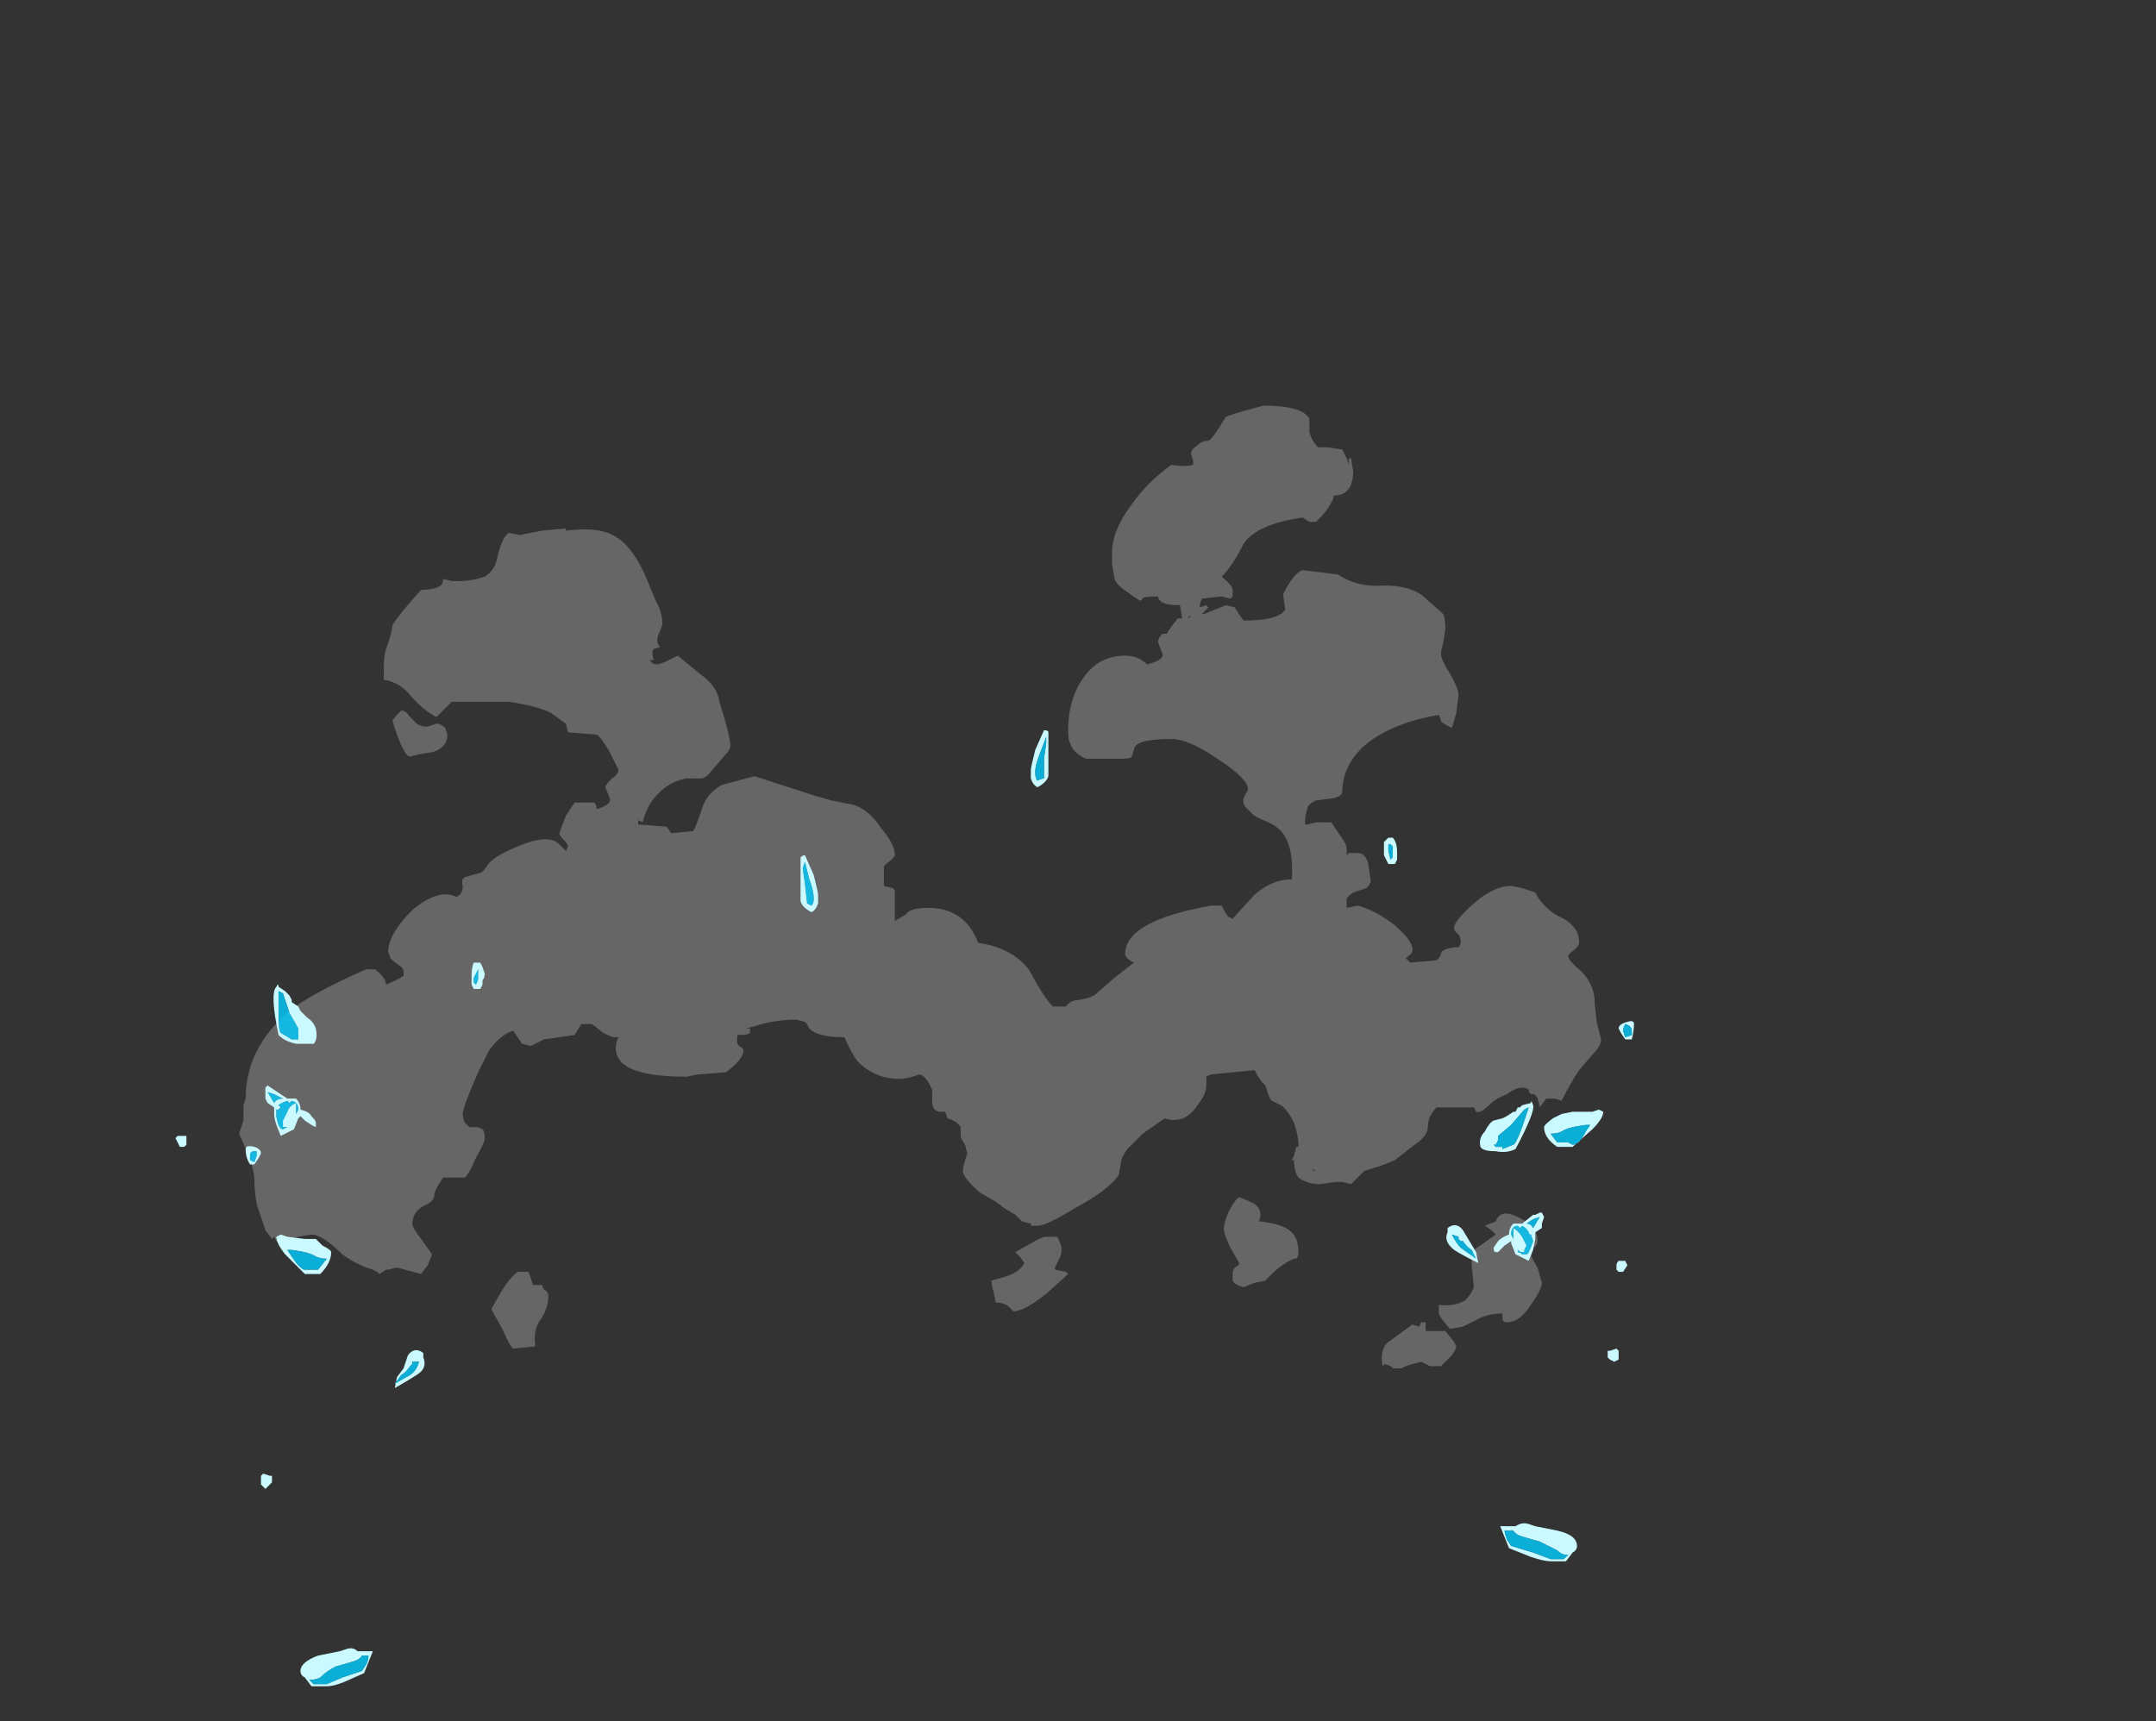 <?xml version="1.0" encoding="UTF-8" standalone="no"?>
<svg xmlns:ffdec="https://www.free-decompiler.com/flash" xmlns:xlink="http://www.w3.org/1999/xlink" ffdec:objectType="frame" height="274.75px" width="344.05px" xmlns="http://www.w3.org/2000/svg">
  <rect width="100%" height="100%" fill="#333333" stroke="none"/>
  <g transform="matrix(1.0, 0.0, 0.0, 1.0, 144.55, 289.1)">
    <use ffdec:characterId="66" height="21.95" transform="matrix(7.0, 0.0, 0.0, 7.0, -106.4, -224.35)" width="31.05" xlink:href="#shape0"/>
    <use ffdec:characterId="67" height="21.8" transform="matrix(7.0, 0.0, 0.0, 7.0, -116.55, -172.55)" width="33.25" xlink:href="#shape1"/>
  </g>
  <defs>
    <g id="shape0" transform="matrix(1.0, 0.0, 0.0, 1.0, 15.2, 32.05)">
      <path d="M4.7 -28.7 Q4.7 -29.2 5.15 -29.8 5.5 -30.3 6.05 -30.7 6.35 -30.65 6.55 -30.7 L6.55 -30.8 6.5 -30.95 Q6.5 -31.05 6.65 -31.15 6.75 -31.25 6.9 -31.25 7.0 -31.3 7.3 -31.8 L7.6 -31.9 8.15 -32.05 Q9.05 -32.05 9.2 -31.75 L9.2 -31.45 Q9.25 -31.25 9.4 -31.1 L9.6 -31.1 9.95 -31.05 10.05 -30.85 10.1 -30.7 10.1 -30.85 10.15 -30.85 10.2 -30.55 Q10.2 -30.4 10.15 -30.25 10.05 -30.0 9.75 -30.0 L9.75 -29.95 Q9.7 -29.8 9.5 -29.55 L9.35 -29.4 9.2 -29.4 9.05 -29.5 Q8.0 -29.35 7.7 -28.9 7.45 -28.4 7.2 -28.15 7.45 -27.95 7.45 -27.85 L7.45 -27.7 7.4 -27.65 7.2 -27.7 6.75 -27.65 Q6.7 -27.55 6.7 -27.45 L6.85 -27.5 6.9 -27.45 6.75 -27.3 6.8 -27.3 7.3 -27.5 7.5 -27.45 Q7.55 -27.35 7.7 -27.15 8.5 -27.15 8.65 -27.4 L8.6 -27.75 Q8.85 -28.25 9.05 -28.3 L9.85 -28.2 Q10.3 -27.9 10.9 -27.95 11.5 -27.95 11.8 -27.7 L12.25 -27.3 Q12.3 -27.2 12.3 -26.95 L12.25 -26.65 Q12.2 -26.45 12.2 -26.4 12.2 -26.25 12.4 -25.95 12.6 -25.6 12.6 -25.45 L12.55 -25.05 12.45 -24.7 Q12.25 -24.8 12.2 -24.85 12.2 -24.9 12.15 -25.0 11.0 -24.8 10.4 -24.25 9.95 -23.8 9.95 -23.25 9.95 -23.15 9.75 -23.1 L9.35 -23.05 Q9.15 -22.95 9.15 -22.85 9.1 -22.7 9.1 -22.55 L9.1 -22.5 9.15 -22.5 9.35 -22.55 9.7 -22.55 9.9 -22.25 Q10.05 -22.05 10.05 -21.95 L10.05 -21.8 10.1 -21.85 10.3 -21.85 Q10.5 -21.85 10.55 -21.55 L10.6 -21.2 10.55 -21.1 10.5 -21.05 10.2 -20.95 Q10.05 -20.85 10.05 -20.8 L10.05 -20.6 10.3 -20.65 Q10.7 -20.55 11.15 -20.2 11.55 -19.85 11.55 -19.65 11.55 -19.55 11.45 -19.5 L11.4 -19.45 11.5 -19.35 12.05 -19.4 Q12.15 -19.4 12.2 -19.55 12.2 -19.65 12.5 -19.7 L12.6 -19.7 Q12.65 -19.75 12.65 -19.85 12.65 -19.9 12.6 -20.0 12.5 -20.05 12.5 -20.15 12.5 -20.3 12.95 -20.7 13.4 -21.1 13.8 -21.1 L14.05 -21.05 14.35 -20.95 Q14.55 -20.55 15.0 -20.35 15.35 -20.15 15.35 -19.8 15.35 -19.75 15.25 -19.65 15.1 -19.55 15.1 -19.5 15.1 -19.4 15.4 -19.15 15.65 -18.9 15.7 -18.55 15.7 -18.4 15.75 -18.0 L15.85 -17.6 Q15.85 -17.45 15.65 -17.25 L15.35 -16.9 Q15.15 -16.6 14.95 -16.2 L14.8 -16.25 14.6 -16.25 14.45 -16.05 Q14.4 -16.4 14.25 -16.35 14.2 -16.4 14.2 -16.45 14.15 -16.5 14.05 -16.5 13.9 -16.5 13.7 -16.35 13.45 -16.25 13.35 -16.15 13.1 -15.9 13.0 -15.95 L12.95 -16.05 12.1 -16.05 Q11.9 -15.85 11.9 -15.6 11.9 -15.4 11.6 -15.2 L11.15 -14.85 Q10.95 -14.75 10.45 -14.6 L10.15 -14.3 9.95 -14.35 9.8 -14.35 9.45 -14.3 Q9.15 -14.3 8.95 -14.45 8.85 -14.6 8.85 -14.85 L8.8 -14.85 8.85 -14.95 8.9 -15.15 8.95 -15.15 8.95 -15.2 Q8.95 -15.4 8.85 -15.7 8.7 -16.0 8.55 -16.1 L8.35 -16.2 Q8.3 -16.2 8.2 -16.55 L8.1 -16.65 Q8.0 -16.8 7.95 -16.9 L6.95 -16.8 6.85 -16.75 6.85 -16.55 Q6.85 -16.35 6.65 -16.1 6.35 -15.65 5.9 -15.8 L5.4 -15.45 5.05 -15.1 Q4.9 -14.9 4.9 -14.75 L4.85 -14.5 Q4.6 -14.15 3.85 -13.75 3.2 -13.35 3.0 -13.35 L2.85 -13.35 2.85 -13.4 2.65 -13.45 2.5 -13.6 2.25 -13.75 2.05 -13.9 1.7 -14.1 Q1.3 -14.45 1.3 -14.6 1.3 -14.7 1.4 -15.0 L1.35 -15.2 Q1.25 -15.35 1.25 -15.4 L1.25 -15.6 Q1.15 -15.75 0.95 -15.8 L0.9 -15.95 0.8 -15.95 Q0.6 -15.95 0.6 -16.2 L0.6 -16.45 Q0.45 -16.8 0.3 -16.8 0.05 -16.7 -0.15 -16.7 -0.7 -16.7 -1.1 -17.1 -1.25 -17.3 -1.4 -17.65 -1.85 -17.65 -2.05 -17.75 -2.2 -17.8 -2.25 -17.95 L-2.3 -18.0 -2.5 -18.05 Q-3.0 -18.05 -3.45 -17.9 L-3.65 -17.85 -3.55 -17.85 -3.55 -17.75 Q-3.6 -17.7 -3.8 -17.7 -3.85 -17.75 -3.85 -17.55 -3.85 -17.5 -3.8 -17.45 -3.7 -17.4 -3.7 -17.35 -3.7 -17.15 -4.1 -16.85 L-4.75 -16.8 -5.0 -16.75 Q-6.2 -16.75 -6.5 -17.1 -6.7 -17.35 -6.55 -17.65 L-6.65 -17.65 Q-6.7 -17.65 -6.9 -17.75 L-7.15 -17.95 -7.4 -17.95 -7.55 -17.7 -8.25 -17.6 -8.55 -17.45 -8.75 -17.5 -8.95 -17.8 Q-9.25 -17.7 -9.5 -17.35 L-9.75 -16.85 Q-10.1 -16.05 -10.1 -15.9 -10.1 -15.8 -10.05 -15.7 L-9.95 -15.6 -9.75 -15.6 -9.65 -15.55 Q-9.6 -15.5 -9.6 -15.35 -9.6 -15.25 -9.8 -14.9 -9.95 -14.55 -10.05 -14.45 L-10.55 -14.45 Q-10.75 -14.15 -10.75 -14.05 -10.75 -13.9 -11.0 -13.8 -11.25 -13.65 -11.25 -13.4 -11.25 -13.3 -11.05 -13.05 L-10.8 -12.7 -10.9 -12.45 -11.05 -12.25 -11.6 -12.4 -11.8 -12.35 -11.85 -12.35 -12.0 -12.25 -12.05 -12.3 -12.15 -12.35 Q-12.5 -12.45 -12.85 -12.7 -13.3 -13.15 -13.55 -13.15 L-13.85 -13.1 Q-14.05 -13.05 -14.1 -13.0 L-14.35 -13.0 -14.4 -13.1 -14.45 -13.05 -14.6 -13.25 -14.8 -13.85 Q-14.85 -14.15 -14.85 -14.4 -14.85 -14.6 -15.0 -15.0 L-15.2 -15.45 -15.1 -15.75 -15.1 -16.1 -15.05 -16.25 Q-15.05 -17.4 -14.05 -18.25 -13.55 -18.65 -12.3 -19.2 L-12.1 -19.2 Q-11.85 -19.0 -11.85 -18.85 -11.6 -18.95 -11.45 -19.05 L-11.45 -19.15 Q-11.45 -19.2 -11.5 -19.25 L-11.7 -19.4 -11.75 -19.45 -11.8 -19.6 Q-11.8 -20.0 -11.25 -20.55 -10.65 -21.05 -10.25 -20.85 -10.1 -20.9 -10.1 -21.1 -10.15 -21.25 -10.05 -21.3 L-9.7 -21.4 Q-9.65 -21.4 -9.55 -21.55 -9.45 -21.75 -8.85 -22.0 -8.15 -22.3 -7.9 -22.05 L-7.75 -21.9 -7.7 -22.0 Q-7.7 -22.05 -7.8 -22.15 -7.9 -22.25 -7.9 -22.3 L-7.75 -22.7 -7.55 -23.0 -7.1 -23.0 Q-7.05 -22.95 -7.05 -22.85 -6.7 -22.95 -6.75 -23.1 L-6.85 -23.35 Q-6.85 -23.4 -6.7 -23.55 -6.55 -23.65 -6.55 -23.75 L-6.75 -24.15 Q-6.95 -24.5 -7.05 -24.55 L-7.7 -24.6 -7.75 -24.8 -8.1 -25.05 Q-8.4 -25.2 -9.05 -25.3 L-10.35 -25.3 -10.7 -24.95 Q-11.0 -25.1 -11.3 -25.45 -11.55 -25.75 -11.9 -25.8 L-11.9 -26.1 Q-11.9 -26.35 -11.85 -26.5 -11.75 -26.75 -11.7 -27.05 -11.55 -27.3 -11.05 -27.85 -10.75 -27.85 -10.6 -27.95 -10.55 -28.0 -10.55 -28.1 L-10.35 -28.05 -10.2 -28.05 Q-9.9 -28.05 -9.6 -28.15 -9.35 -28.3 -9.3 -28.65 -9.2 -29.05 -9.05 -29.15 L-8.8 -29.1 -8.3 -29.2 -7.75 -29.25 -7.75 -29.2 Q-6.95 -29.3 -6.6 -29.05 -6.25 -28.85 -5.95 -28.2 L-5.7 -27.6 Q-5.55 -27.35 -5.55 -27.05 L-5.65 -26.8 Q-5.7 -26.65 -5.6 -26.55 L-5.75 -26.5 Q-5.8 -26.45 -5.75 -26.25 L-5.85 -26.25 Q-5.75 -26.15 -5.7 -26.15 -5.6 -26.15 -5.4 -26.25 L-5.2 -26.35 -4.65 -25.9 Q-4.3 -25.65 -4.25 -25.3 -4.0 -24.5 -4.0 -24.3 -4.0 -24.2 -4.15 -24.05 L-4.45 -23.7 Q-4.55 -23.55 -4.7 -23.55 L-5.0 -23.55 Q-5.35 -23.5 -5.65 -23.2 -5.9 -22.95 -6.0 -22.55 L-6.1 -22.6 -6.1 -22.5 -5.45 -22.45 -5.35 -22.3 -4.85 -22.35 Q-4.8 -22.4 -4.65 -22.85 -4.55 -23.2 -4.2 -23.4 L-3.65 -23.55 -3.45 -23.6 -2.05 -23.15 -1.7 -23.05 -1.2 -22.95 Q-0.85 -22.85 -0.55 -22.4 -0.25 -22.05 -0.25 -21.8 -0.25 -21.75 -0.45 -21.6 L-0.5 -21.55 -0.5 -21.1 -0.3 -21.05 -0.25 -21.0 -0.25 -20.3 0.0 -20.45 Q0.1 -20.6 0.5 -20.6 1.35 -20.6 1.65 -19.8 2.4 -19.7 2.8 -19.2 3.15 -18.55 3.35 -18.35 L3.65 -18.35 Q3.75 -18.5 3.95 -18.5 4.25 -18.55 4.35 -18.65 L4.75 -19.0 5.2 -19.35 Q5.1 -19.4 5.05 -19.45 5.0 -19.5 5.0 -19.55 5.0 -20.3 6.95 -20.65 L7.2 -20.65 Q7.3 -20.45 7.35 -20.4 L7.45 -20.35 7.95 -20.9 Q8.35 -21.25 8.8 -21.25 8.85 -22.1 8.5 -22.4 8.4 -22.5 8.15 -22.6 7.9 -22.7 7.85 -22.8 7.65 -22.95 7.7 -23.1 L7.8 -23.3 Q7.8 -23.55 7.1 -24.0 6.45 -24.45 6.05 -24.45 5.2 -24.45 5.2 -24.2 L5.15 -24.05 Q5.15 -24.0 4.9 -24.0 L4.1 -24.0 Q3.8 -24.15 3.75 -24.35 3.7 -24.4 3.7 -24.65 3.7 -25.35 4.05 -25.85 4.4 -26.35 5.0 -26.35 5.3 -26.35 5.5 -26.15 5.9 -26.25 5.85 -26.4 L5.75 -26.65 Q5.75 -26.75 5.85 -26.85 L5.95 -26.85 Q6.0 -26.95 6.2 -27.2 L6.3 -27.2 6.25 -27.5 Q5.9 -27.5 5.8 -27.6 5.75 -27.65 5.75 -27.7 5.4 -27.7 5.4 -27.65 L5.35 -27.6 Q5.25 -27.65 5.05 -27.8 4.75 -28.0 4.75 -28.15 L4.7 -28.45 4.7 -28.7 M6.45 -27.25 L6.45 -27.2 6.5 -27.25 6.45 -27.25 M9.35 -14.6 L9.25 -14.65 9.3 -14.6 9.35 -14.6 M8.95 -12.75 Q8.95 -12.65 8.9 -12.6 L8.85 -12.6 Q8.5 -12.45 8.2 -12.1 L7.95 -12.05 7.7 -11.95 Q7.5 -12.0 7.45 -12.1 L7.45 -12.25 Q7.45 -12.35 7.5 -12.4 7.6 -12.45 7.6 -12.5 L7.4 -12.85 Q7.25 -13.15 7.25 -13.3 7.25 -13.4 7.35 -13.65 7.5 -13.95 7.6 -14.0 7.75 -13.95 7.95 -13.85 8.15 -13.7 8.05 -13.45 8.6 -13.4 8.8 -13.2 8.95 -13.05 8.95 -12.75 M10.9 -10.2 L10.9 -10.15 Q10.85 -10.15 10.85 -10.3 10.85 -10.6 11.0 -10.7 L11.55 -11.1 11.7 -11.05 11.75 -11.15 11.85 -11.15 11.85 -10.95 12.3 -10.95 12.5 -10.7 12.55 -10.6 Q12.55 -10.55 12.45 -10.4 L12.2 -10.15 11.95 -10.15 11.75 -10.25 Q11.35 -10.15 11.3 -10.1 L11.1 -10.1 Q11.1 -10.15 10.9 -10.2 M3.5 -13.0 Q3.55 -12.9 3.55 -12.8 3.55 -12.7 3.5 -12.6 L3.4 -12.4 3.4 -12.35 3.65 -12.3 3.7 -12.25 3.2 -11.8 Q2.7 -11.4 2.45 -11.4 L2.35 -11.5 Q2.25 -11.6 2.05 -11.6 L2.0 -11.85 Q1.95 -12.0 1.95 -12.1 L2.3 -12.2 Q2.6 -12.3 2.7 -12.5 2.65 -12.6 2.5 -12.75 L2.85 -12.95 Q3.1 -13.1 3.2 -13.1 L3.45 -13.1 3.5 -13.0 M13.45 -13.45 Q13.55 -13.75 13.95 -13.55 14.4 -13.35 14.4 -13.0 14.4 -12.9 14.3 -12.85 14.25 -12.8 14.25 -12.7 14.25 -12.65 14.4 -12.4 L14.5 -12.05 Q14.5 -11.9 14.25 -11.55 14.0 -11.15 13.7 -11.15 13.6 -11.15 13.6 -11.25 L13.6 -11.35 Q13.25 -11.35 13.0 -11.2 L12.7 -11.05 12.4 -11.0 Q12.15 -11.3 12.15 -11.35 L12.15 -11.55 Q12.5 -11.5 12.75 -11.65 12.9 -11.8 12.95 -11.95 L12.9 -12.45 Q12.9 -12.75 12.95 -12.8 L13.45 -13.15 13.35 -13.25 13.2 -13.35 13.45 -13.45 M-11.3 -24.95 L-11.15 -24.8 Q-11.0 -24.7 -10.85 -24.75 L-10.7 -24.8 Q-10.6 -24.8 -10.5 -24.7 L-10.45 -24.55 Q-10.45 -24.45 -10.5 -24.35 -10.6 -24.2 -10.8 -24.15 L-11.1 -24.1 -11.3 -24.05 Q-11.45 -24.05 -11.7 -24.85 -11.7 -24.9 -11.6 -25.0 L-11.5 -25.1 Q-11.4 -25.1 -11.3 -24.95 M-8.55 -12.15 L-8.5 -12.0 -8.3 -12.0 -8.25 -11.9 Q-8.15 -11.85 -8.15 -11.75 -8.15 -11.5 -8.3 -11.25 -8.5 -11.0 -8.45 -10.65 L-8.45 -10.6 -8.95 -10.55 Q-9.0 -10.55 -9.2 -11.0 L-9.45 -11.45 -9.25 -11.8 Q-9.05 -12.15 -8.85 -12.3 L-8.6 -12.3 -8.55 -12.15" fill="#ffffff" fill-opacity="0.251" fill-rule="evenodd" stroke="none"/>
    </g>
    <g id="shape1" transform="matrix(1.0, 0.0, 0.0, 1.0, 16.65, 24.65)">
      <path d="M14.3 -16.1 Q14.35 -15.95 13.9 -15.1 13.7 -15.0 13.45 -15.05 13.15 -15.05 13.1 -15.15 13.05 -15.35 13.2 -15.5 13.3 -15.7 13.4 -15.75 L13.6 -15.8 13.7 -15.85 13.85 -15.95 13.9 -15.95 13.95 -16.05 14.0 -16.05 14.05 -16.1 14.25 -16.15 Q14.25 -16.25 14.3 -16.1 M14.1 -16.0 L13.8 -15.65 13.5 -15.4 13.5 -15.3 13.45 -15.2 13.4 -15.2 13.45 -15.15 13.6 -15.15 13.6 -15.1 13.85 -15.2 Q13.9 -15.2 14.05 -15.6 L14.2 -16.05 14.1 -16.0 M16.45 -12.45 L16.35 -12.3 16.25 -12.3 16.2 -12.35 16.2 -12.45 Q16.2 -12.5 16.25 -12.55 L16.4 -12.55 16.45 -12.45 M14.5 -13.4 L14.5 -13.3 14.35 -13.2 14.35 -13.05 14.3 -12.8 14.2 -12.55 13.9 -12.7 13.8 -12.95 13.8 -13.0 13.65 -12.9 13.5 -12.75 13.45 -12.75 Q13.4 -12.75 13.4 -12.85 L13.5 -13.0 Q13.6 -13.1 13.75 -13.15 13.75 -13.3 13.85 -13.4 L14.05 -13.4 14.3 -13.6 14.35 -13.6 14.45 -13.65 14.5 -13.65 14.55 -13.55 14.5 -13.4 M14.05 -13.35 L14.0 -13.3 13.95 -13.35 Q13.8 -13.35 13.8 -13.15 L13.85 -13.05 13.85 -13.3 Q13.95 -13.25 14.05 -13.1 L14.15 -12.9 14.1 -12.8 14.1 -12.75 14.05 -12.75 Q14.0 -12.75 13.95 -12.8 L13.95 -12.75 Q14.0 -12.75 14.05 -12.7 L14.15 -12.7 Q14.2 -12.7 14.3 -13.0 L14.25 -13.15 Q14.2 -13.15 14.2 -13.2 14.15 -13.3 14.05 -13.35 M14.15 -13.4 Q14.25 -13.4 14.3 -13.3 L14.45 -13.55 14.3 -13.5 14.15 -13.4 M-2.1 -21.35 Q-2.0 -20.95 -2.0 -20.9 L-2.0 -20.7 Q-2.05 -20.55 -2.15 -20.5 -2.35 -20.6 -2.4 -20.75 L-2.4 -21.75 Q-2.35 -21.8 -2.3 -21.8 L-2.1 -21.35 M-2.3 -21.65 L-2.35 -21.5 -2.3 -21.15 -2.25 -20.7 -2.15 -20.65 Q-2.1 -20.7 -2.1 -20.8 -2.1 -21.0 -2.2 -21.25 L-2.3 -21.65 M-9.6 -19.1 Q-9.6 -19.0 -9.65 -18.95 L-9.65 -18.85 -9.7 -18.75 -9.85 -18.75 -9.9 -18.85 -9.9 -19.0 Q-9.9 -19.25 -9.85 -19.35 L-9.7 -19.35 -9.65 -19.25 -9.6 -19.1 M-9.75 -19.2 L-9.85 -19.0 -9.85 -18.9 -9.8 -18.85 Q-9.75 -18.95 -9.75 -19.0 L-9.75 -19.2 M-14.85 -15.05 Q-14.95 -15.05 -14.95 -14.95 L-14.95 -14.85 -14.85 -14.8 -14.8 -14.95 Q-14.8 -15.0 -14.8 -15.05 L-14.85 -15.05 M-14.85 -15.15 Q-14.7 -15.1 -14.7 -15.0 L-14.75 -14.9 -14.85 -14.75 -14.95 -14.75 Q-15.05 -14.9 -15.05 -15.1 -15.05 -15.2 -14.85 -15.15 M-14.25 -13.15 L-14.1 -13.1 -13.7 -13.05 -13.45 -13.05 -13.3 -12.9 Q-13.1 -12.8 -13.1 -12.75 -13.1 -12.5 -13.35 -12.25 L-13.7 -12.25 -14.15 -12.7 Q-14.35 -12.95 -14.35 -13.1 L-14.25 -13.15 M-14.0 -12.8 L-14.1 -12.8 -14.0 -12.65 Q-13.8 -12.35 -13.7 -12.35 L-13.4 -12.35 -13.2 -12.6 Q-13.35 -12.6 -13.45 -12.65 -13.6 -12.75 -14.0 -12.8 M-13.15 -12.65 L-13.15 -12.65 M-14.65 -7.7 L-14.5 -7.65 -14.45 -7.65 -14.45 -7.5 -14.6 -7.35 -14.7 -7.45 -14.7 -7.65 -14.65 -7.7 M-11.6 -9.9 L-11.45 -10.1 -11.35 -10.4 Q-11.2 -10.6 -11.0 -10.45 L-11.0 -10.35 Q-10.9 -10.1 -11.15 -9.95 -11.3 -9.85 -11.65 -9.65 L-11.6 -9.9 M-11.65 -9.75 L-11.3 -9.95 Q-11.15 -10.05 -11.1 -10.25 L-11.25 -10.25 -11.25 -10.2 -11.3 -10.15 Q-11.4 -10.0 -11.5 -9.95 L-11.65 -9.75 M-12.9 -3.65 L-12.75 -3.7 Q-12.6 -3.75 -12.5 -3.65 L-12.15 -3.65 -12.35 -3.15 -12.8 -2.95 Q-13.05 -2.85 -13.2 -2.85 L-13.55 -2.85 -13.7 -3.05 Q-13.8 -3.1 -13.8 -3.2 -13.8 -3.4 -13.4 -3.55 L-12.9 -3.65 M-12.4 -3.55 Q-12.45 -3.45 -12.65 -3.4 L-13.0 -3.3 Q-13.2 -3.2 -13.35 -3.05 -13.45 -3.0 -13.55 -3.0 L-13.6 -3.0 -13.5 -2.9 -13.2 -2.9 -12.85 -3.05 -12.4 -3.2 -12.3 -3.35 Q-12.25 -3.45 -12.25 -3.55 L-12.4 -3.55 M-13.7 -3.2 L-13.7 -3.2" fill="#caf9ff" fill-rule="evenodd" stroke="none"/>
      <path d="M14.1 -16.0 L14.2 -16.05 14.05 -15.6 Q13.9 -15.2 13.85 -15.2 L13.6 -15.1 13.6 -15.15 13.45 -15.15 13.4 -15.2 13.45 -15.2 13.5 -15.3 13.5 -15.4 13.8 -15.65 14.1 -16.0 M14.15 -13.4 L14.3 -13.5 14.45 -13.55 14.3 -13.3 Q14.25 -13.4 14.15 -13.4 M14.05 -13.35 Q14.15 -13.3 14.2 -13.2 14.2 -13.15 14.25 -13.15 L14.3 -13.0 Q14.2 -12.7 14.15 -12.7 L14.05 -12.7 Q14.0 -12.75 13.95 -12.75 L13.95 -12.8 Q14.0 -12.75 14.05 -12.75 L14.1 -12.75 14.1 -12.8 14.15 -12.9 14.05 -13.1 Q13.95 -13.25 13.85 -13.3 L13.85 -13.05 13.8 -13.15 Q13.8 -13.35 13.95 -13.35 L14.0 -13.3 14.05 -13.35 M-2.3 -21.65 L-2.2 -21.25 Q-2.1 -21.0 -2.1 -20.8 -2.1 -20.7 -2.15 -20.65 L-2.25 -20.7 -2.3 -21.15 -2.35 -21.5 -2.3 -21.65 M-14.85 -15.05 L-14.8 -15.05 Q-14.8 -15.0 -14.8 -14.95 L-14.85 -14.8 -14.95 -14.85 -14.95 -14.95 Q-14.95 -15.05 -14.85 -15.05 M-9.75 -19.2 L-9.75 -19.0 Q-9.75 -18.95 -9.8 -18.85 L-9.85 -18.9 -9.85 -19.0 -9.75 -19.2 M-13.15 -12.65 L-13.15 -12.65 M-14.0 -12.8 Q-13.6 -12.75 -13.45 -12.65 -13.35 -12.6 -13.2 -12.6 L-13.4 -12.35 -13.7 -12.35 Q-13.8 -12.35 -14.0 -12.65 L-14.1 -12.8 -14.0 -12.8 M-11.65 -9.75 L-11.5 -9.95 Q-11.4 -10.0 -11.3 -10.15 L-11.25 -10.2 -11.25 -10.25 -11.1 -10.25 Q-11.15 -10.05 -11.3 -9.95 L-11.65 -9.75 M-13.7 -3.2 L-13.7 -3.2 M-12.4 -3.55 L-12.25 -3.55 Q-12.25 -3.45 -12.3 -3.35 L-12.4 -3.2 -12.85 -3.05 -13.2 -2.9 -13.5 -2.9 -13.6 -3.0 -13.55 -3.0 Q-13.45 -3.0 -13.35 -3.05 -13.2 -3.2 -13.0 -3.3 L-12.65 -3.4 Q-12.45 -3.45 -12.4 -3.55" fill="#00cdff" fill-opacity="0.8" fill-rule="evenodd" stroke="none"/>
      <path d="M16.3 -17.75 L16.25 -17.85 Q16.25 -17.95 16.45 -18.0 16.6 -18.05 16.6 -17.95 16.6 -17.8 16.55 -17.6 L16.4 -17.6 16.3 -17.75 M16.55 -17.7 L16.55 -17.8 Q16.55 -17.9 16.4 -17.95 16.35 -17.85 16.35 -17.8 L16.4 -17.65 16.55 -17.7 M15.2 -15.95 L15.65 -15.95 15.8 -16.0 15.9 -15.95 Q15.9 -15.8 15.65 -15.55 L15.2 -15.15 14.85 -15.15 Q14.55 -15.35 14.55 -15.6 14.55 -15.65 14.75 -15.8 L14.95 -15.9 15.2 -15.95 M14.65 -15.5 L14.65 -15.5 M15.6 -15.65 L15.5 -15.65 Q15.1 -15.6 14.95 -15.5 14.85 -15.45 14.7 -15.45 L14.85 -15.25 15.1 -15.25 15.2 -15.2 Q15.35 -15.2 15.5 -15.5 L15.6 -15.65 M11.0 -22.2 L11.1 -22.2 Q11.2 -22.1 11.2 -21.85 L11.2 -21.7 11.15 -21.6 11.0 -21.6 10.9 -21.8 10.9 -21.95 Q10.9 -22.05 10.9 -22.1 L11.0 -22.2 M11.1 -22.0 L11.05 -22.05 11.0 -22.05 11.0 -21.9 11.05 -21.7 11.1 -21.75 11.1 -22.0 M2.85 -23.55 L2.85 -23.75 Q2.85 -23.8 2.95 -24.2 L3.15 -24.65 Q3.25 -24.65 3.25 -24.6 L3.25 -23.6 Q3.2 -23.45 3.0 -23.35 2.9 -23.4 2.85 -23.55 M3.2 -24.35 L3.2 -24.5 3.05 -24.1 Q2.95 -23.85 2.95 -23.7 2.95 -23.55 3.0 -23.5 3.1 -23.55 3.15 -23.55 L3.15 -24.0 3.2 -24.35 M12.35 -13.3 Q12.55 -13.45 12.7 -13.25 L13.0 -12.75 13.05 -12.5 Q12.65 -12.7 12.5 -12.8 12.25 -13.0 12.35 -13.2 L12.35 -13.3 M12.45 -13.15 Q12.55 -12.95 12.65 -12.85 L13.0 -12.6 12.9 -12.8 Q12.8 -12.85 12.7 -13.0 L12.65 -13.0 12.6 -13.05 12.6 -13.1 12.45 -13.15 M16.2 -10.55 L16.25 -10.5 16.25 -10.3 16.15 -10.25 16.05 -10.3 16.0 -10.35 16.0 -10.5 16.05 -10.5 16.2 -10.55 M15.0 -5.75 L15.1 -5.85 15.05 -5.85 Q14.95 -5.85 14.85 -5.95 14.65 -6.05 14.45 -6.15 L14.1 -6.25 Q13.9 -6.3 13.85 -6.4 L13.65 -6.4 Q13.65 -6.35 13.7 -6.2 L13.8 -6.05 14.3 -5.9 14.7 -5.75 15.0 -5.75 M15.05 -5.7 L14.7 -5.7 Q14.55 -5.7 14.25 -5.8 L13.75 -6.0 13.55 -6.5 13.9 -6.5 Q14.05 -6.6 14.2 -6.55 L14.35 -6.5 14.85 -6.4 Q15.3 -6.3 15.3 -6.05 15.3 -5.95 15.2 -5.9 L15.05 -5.7 M-14.2 -18.65 L-14.3 -18.7 -14.3 -18.2 Q-14.3 -17.8 -14.25 -17.75 L-14.0 -17.6 -13.85 -17.6 -13.85 -17.85 -14.05 -18.2 -14.2 -18.65 M15.2 -6.1 L15.2 -6.1 M-14.1 -18.65 L-14.05 -18.6 -14.0 -18.5 -14.0 -18.45 -13.85 -18.35 -13.8 -18.25 -13.65 -18.1 Q-13.5 -18.0 -13.45 -17.85 -13.4 -17.6 -13.5 -17.5 L-13.9 -17.5 Q-14.15 -17.55 -14.3 -17.7 -14.5 -18.65 -14.35 -18.8 -14.3 -18.9 -14.3 -18.8 L-14.15 -18.7 -14.1 -18.65 M-14.55 -16.4 L-14.4 -16.15 Q-14.35 -16.25 -14.2 -16.25 L-14.4 -16.35 -14.55 -16.4 M-16.4 -15.4 L-16.4 -15.2 -16.45 -15.15 -16.55 -15.15 -16.65 -15.35 -16.6 -15.4 -16.4 -15.4 M-14.6 -16.45 L-14.6 -16.5 -14.55 -16.55 -14.1 -16.25 -13.9 -16.25 Q-13.8 -16.15 -13.8 -16.0 -13.6 -15.95 -13.55 -15.85 -13.45 -15.75 -13.45 -15.7 L-13.45 -15.6 -13.55 -15.65 -13.7 -15.75 -13.8 -15.85 -13.85 -15.8 -13.95 -15.55 -14.25 -15.4 -14.35 -15.65 Q-14.4 -15.8 -14.4 -15.9 L-14.4 -16.05 -14.55 -16.15 -14.6 -16.25 -14.6 -16.45 M-14.25 -16.05 L-14.3 -16.0 -14.35 -16.0 -14.35 -15.85 Q-14.3 -15.55 -14.2 -15.55 L-14.1 -15.6 Q-14.05 -15.6 -14.0 -15.65 -14.05 -15.6 -14.1 -15.6 -14.15 -15.6 -14.2 -15.6 L-14.2 -15.75 -14.1 -15.95 Q-14.05 -16.1 -13.9 -16.15 L-13.9 -15.9 -13.85 -16.0 Q-13.85 -16.2 -14.05 -16.2 L-14.0 -16.2 -14.05 -16.15 -14.1 -16.2 Q-14.25 -16.15 -14.3 -16.1 L-14.25 -16.05" fill="#caf9ff" fill-rule="evenodd" stroke="none"/>
      <path d="M16.55 -17.7 L16.4 -17.65 16.35 -17.8 Q16.35 -17.85 16.4 -17.95 16.55 -17.9 16.55 -17.8 L16.55 -17.7 M15.6 -15.65 L15.5 -15.5 Q15.35 -15.2 15.2 -15.2 L15.1 -15.25 14.85 -15.25 14.7 -15.45 Q14.85 -15.45 14.95 -15.5 15.1 -15.6 15.5 -15.65 L15.6 -15.65 M14.65 -15.5 L14.65 -15.5 M11.1 -22.0 L11.1 -21.75 11.05 -21.7 11.0 -21.9 11.0 -22.05 11.05 -22.05 11.1 -22.0 M3.2 -24.35 L3.15 -24.0 3.15 -23.55 Q3.1 -23.55 3.0 -23.5 2.95 -23.55 2.95 -23.7 2.95 -23.85 3.05 -24.1 L3.2 -24.5 3.2 -24.35 M12.45 -13.15 L12.6 -13.1 12.6 -13.05 12.65 -13.0 12.7 -13.0 Q12.8 -12.85 12.9 -12.8 L13.0 -12.6 12.65 -12.85 Q12.55 -12.95 12.45 -13.15 M15.0 -5.75 L14.7 -5.75 14.3 -5.9 13.8 -6.05 13.7 -6.2 Q13.65 -6.35 13.65 -6.4 L13.85 -6.4 Q13.9 -6.3 14.1 -6.25 L14.45 -6.15 Q14.65 -6.05 14.85 -5.95 14.95 -5.85 15.05 -5.85 L15.1 -5.85 15.0 -5.75 M15.2 -6.1 L15.2 -6.1 M-14.2 -18.65 L-14.05 -18.2 -13.85 -17.85 -13.85 -17.6 -14.0 -17.6 -14.25 -17.75 Q-14.3 -17.8 -14.3 -18.2 L-14.3 -18.7 -14.2 -18.65 M-14.55 -16.4 L-14.4 -16.35 -14.2 -16.25 Q-14.35 -16.25 -14.4 -16.15 L-14.55 -16.4 M-14.25 -16.05 L-14.3 -16.1 Q-14.25 -16.15 -14.1 -16.2 L-14.05 -16.15 -14.0 -16.2 -14.05 -16.2 Q-13.85 -16.2 -13.85 -16.0 L-13.9 -15.9 -13.9 -16.15 Q-14.05 -16.1 -14.1 -15.95 L-14.2 -15.75 -14.2 -15.6 Q-14.15 -15.6 -14.1 -15.6 -14.05 -15.6 -14.0 -15.65 -14.05 -15.6 -14.1 -15.6 L-14.2 -15.55 Q-14.3 -15.55 -14.35 -15.85 L-14.35 -16.0 -14.3 -16.0 -14.25 -16.05" fill="#00cdff" fill-opacity="0.8" fill-rule="evenodd" stroke="none"/>
    </g>
  </defs>
</svg>
